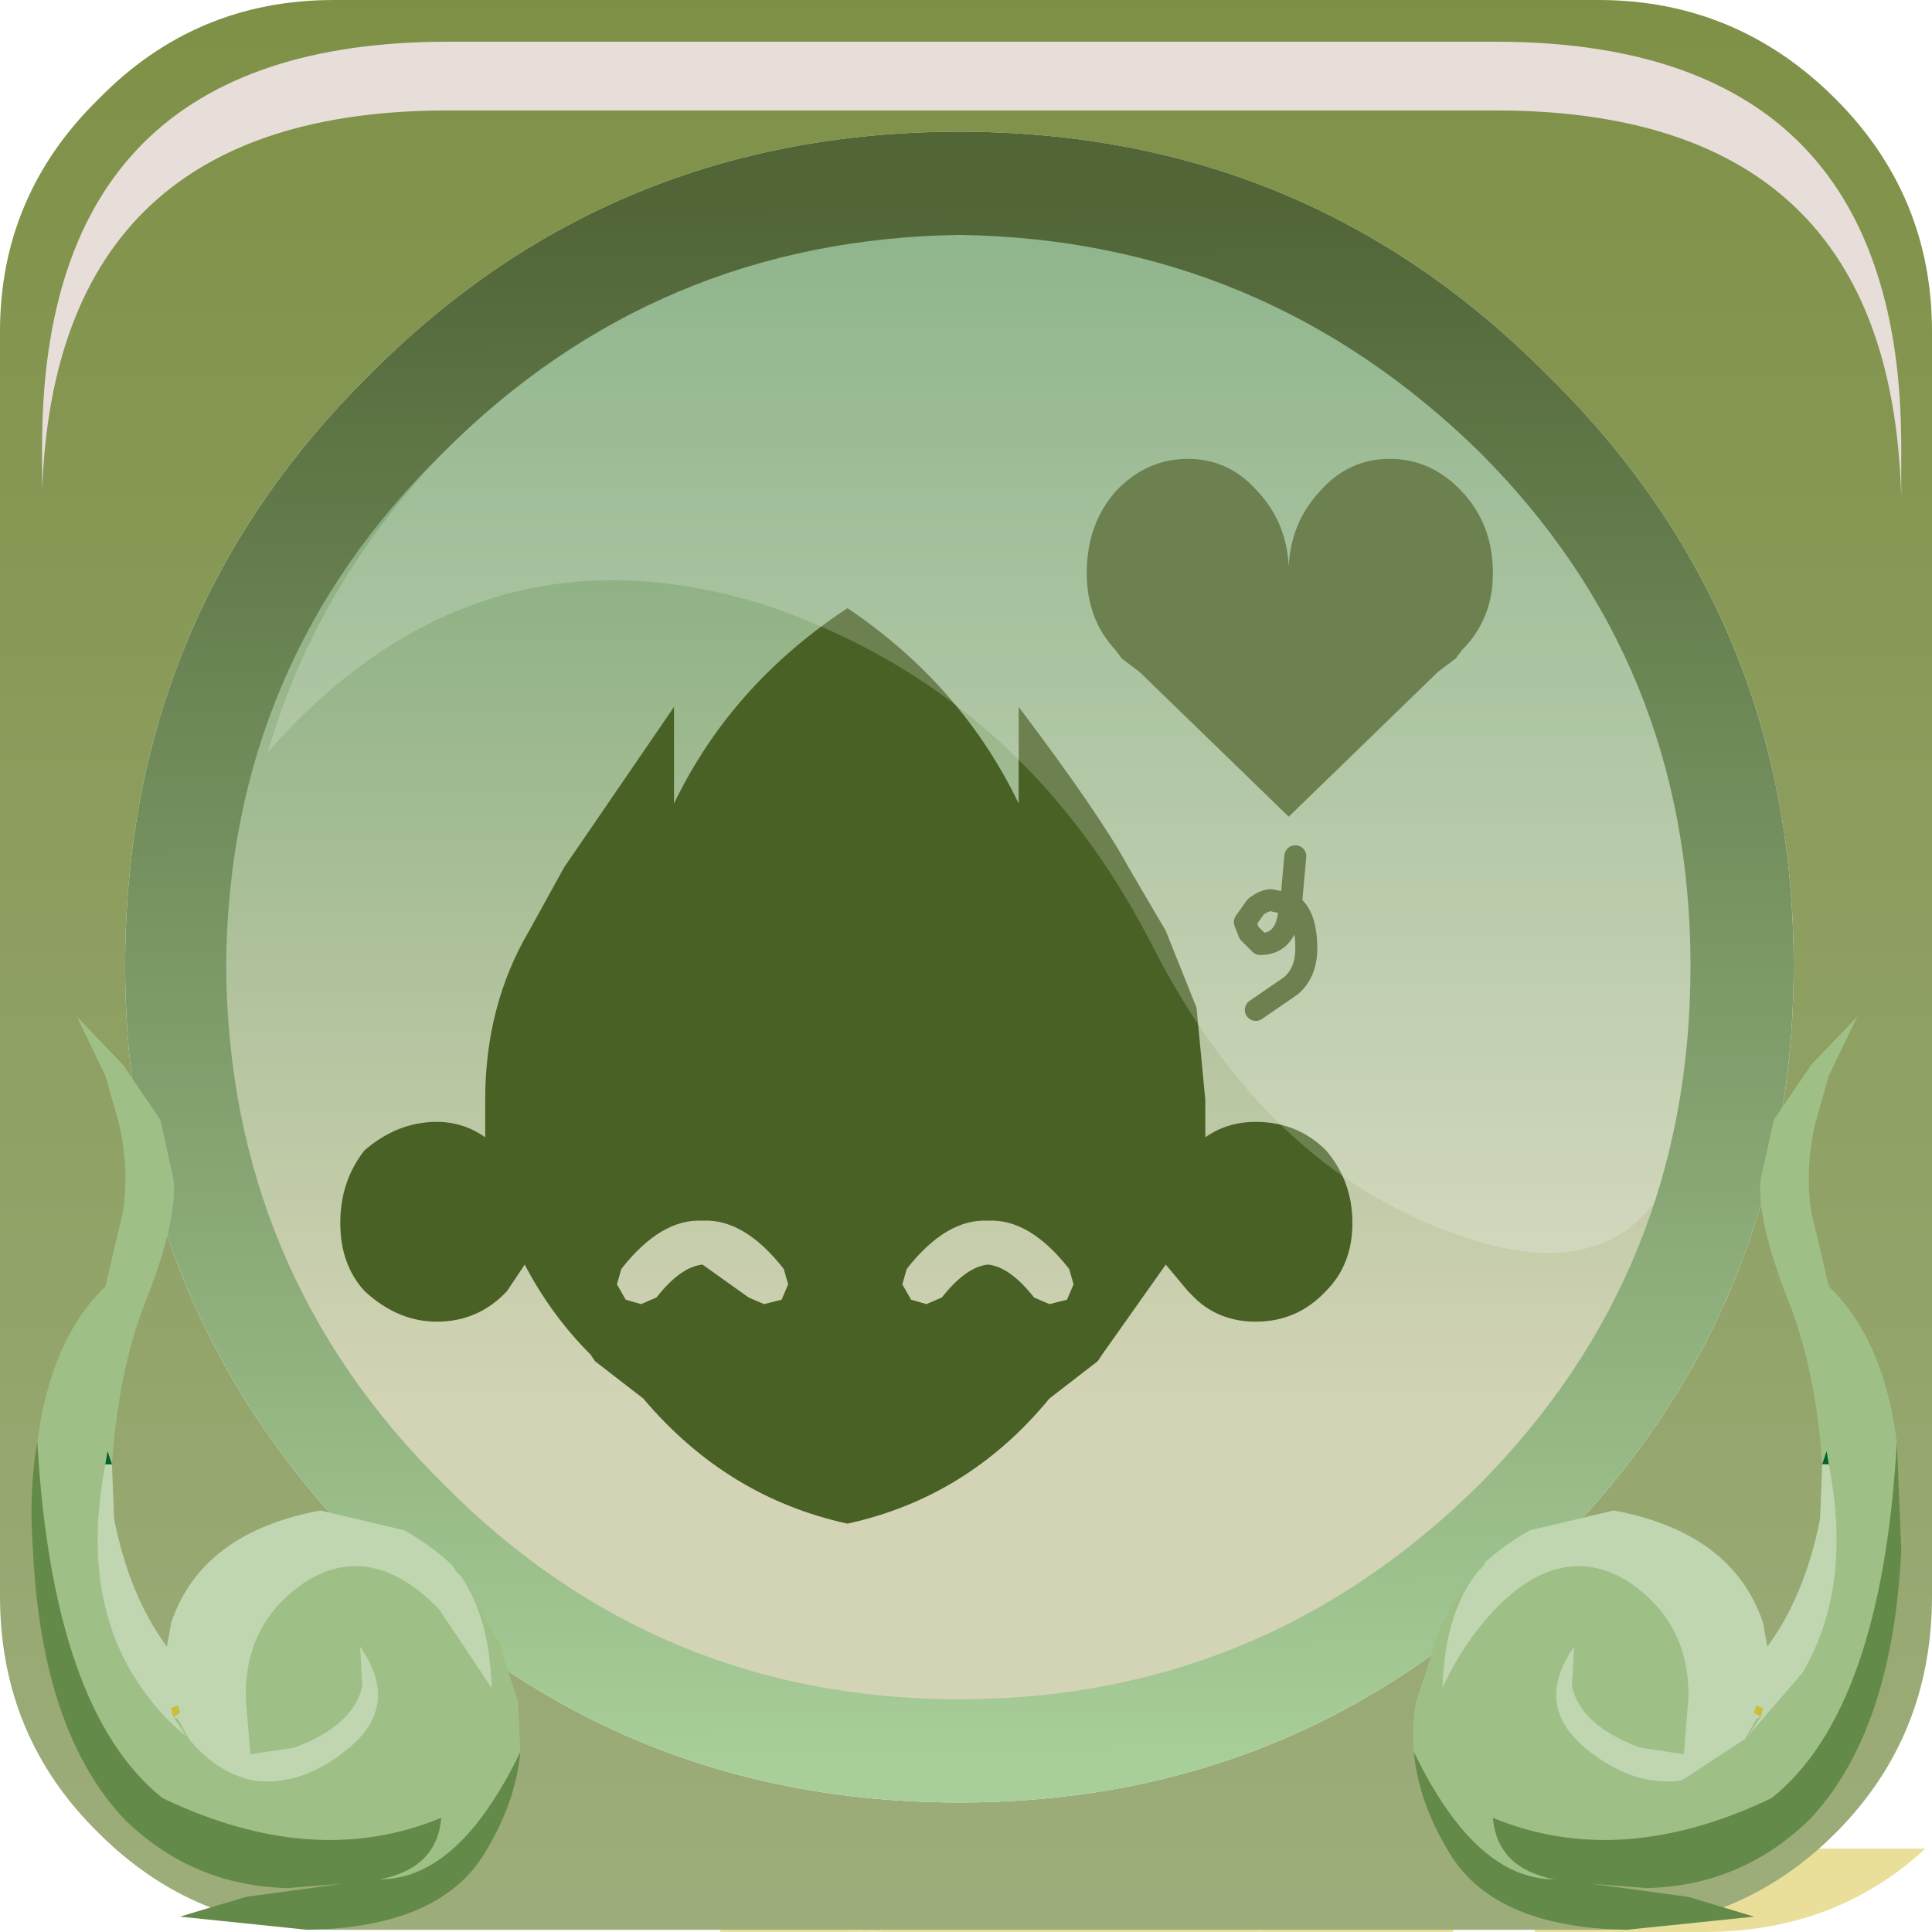 <?xml version="1.0" encoding="UTF-8" standalone="no"?>
<svg xmlns:xlink="http://www.w3.org/1999/xlink" height="44.0px" width="44.0px" xmlns="http://www.w3.org/2000/svg">
  <g transform="matrix(1.0, 0.0, 0.0, 1.0, 0.0, 0.0)">
    <use height="37.05" transform="matrix(1.0, 0.0, 0.0, 1.0, 3.4, 3.45)" width="37.2" xlink:href="#shape0"/>
    <use height="20.15" transform="matrix(1.159, 0.0, 0.0, 1.158, 6.1, 5.2)" width="28.2" xlink:href="#sprite0"/>
    <use height="44.0" transform="matrix(1.0, 0.0, 0.0, 1.0, 0.0, 0.0)" width="44.0" xlink:href="#shape2"/>
    <use height="0.0" transform="matrix(1.212, 0.0, 0.0, 1.211, 1.0, 0.95)" width="0.0" xlink:href="#sprite1"/>
    <use height="20.8" transform="matrix(1.0, 0.0, 0.0, 1.0, 0.7, 23.15)" width="42.65" xlink:href="#shape3"/>
    <use height="8.6" transform="matrix(1.208, 0.0, 0.0, 1.204, 0.959, 0.95)" width="35.05" xlink:href="#sprite2"/>
  </g>
  <defs>
    <g id="shape0" transform="matrix(1.0, 0.0, 0.0, 1.0, -3.4, -3.45)">
      <path d="M40.6 22.0 Q40.6 29.7 35.2 35.15 29.75 40.5 22.05 40.5 14.3 40.5 8.85 35.15 3.4 29.7 3.4 22.0 3.4 14.3 8.85 8.9 14.3 3.45 22.05 3.45 29.75 3.45 35.2 8.9 40.6 14.35 40.6 22.0" fill="url(#gradient0)" fill-rule="evenodd" stroke="none"/>
      <path d="M31.65 10.45 Q32.6 10.45 33.3 11.2 34.0 11.95 34.0 13.05 34.0 14.1 33.3 14.8 L33.15 15.0 32.75 15.3 29.35 18.6 25.95 15.3 25.55 15.0 25.4 14.8 Q24.75 14.1 24.75 13.05 24.75 11.95 25.4 11.2 26.1 10.45 27.05 10.45 28.0 10.45 28.65 11.2 29.3 11.9 29.35 12.9 29.4 11.9 30.05 11.2 30.7 10.45 31.65 10.45 M23.2 16.1 Q25.05 18.55 25.7 19.75 L26.55 21.2 27.25 22.95 27.45 25.05 27.45 25.9 Q27.95 25.55 28.6 25.55 29.55 25.55 30.2 26.2 30.8 26.9 30.8 27.85 30.8 28.8 30.2 29.4 29.55 30.1 28.6 30.1 27.8 30.1 27.25 29.6 L27.05 29.4 26.55 28.8 25.1 30.85 25.0 31.0 23.9 31.85 Q22.05 34.1 19.3 34.7 16.55 34.1 14.65 31.85 L13.55 31.0 13.45 30.85 Q12.55 29.95 11.95 28.8 L11.55 29.4 Q10.9 30.1 9.95 30.1 9.05 30.1 8.3 29.4 7.75 28.8 7.75 27.85 7.75 26.9 8.3 26.2 9.05 25.55 9.95 25.55 10.55 25.55 11.05 25.9 L11.05 25.05 Q11.05 22.9 12.05 21.2 L12.85 19.75 15.35 16.1 15.35 18.3 Q16.65 15.6 19.3 13.85 21.9 15.6 23.2 18.3 L23.2 16.1 M17.85 28.9 Q16.95 27.75 16.0 27.8 15.05 27.75 14.15 28.9 L14.05 29.25 14.25 29.6 14.6 29.7 14.95 29.55 Q15.5 28.85 16.0 28.8 L17.05 29.55 17.4 29.7 17.8 29.6 17.95 29.25 17.85 28.9 M21.45 29.55 Q22.0 28.85 22.5 28.8 23.0 28.85 23.55 29.55 L23.9 29.7 24.3 29.6 24.45 29.25 24.35 28.9 Q23.45 27.75 22.5 27.8 21.55 27.75 20.65 28.9 L20.55 29.25 20.75 29.6 21.1 29.7 21.45 29.55" fill="#496125" fill-rule="evenodd" stroke="none"/>
      <path d="M28.6 23.0 L29.4 22.45 Q29.75 22.15 29.75 21.6 29.75 20.85 29.4 20.6 L29.35 20.85 Q29.25 21.5 28.7 21.5 L28.45 21.25 28.35 21.0 28.6 20.65 Q28.8 20.5 28.95 20.5 L29.4 20.6 29.5 19.5" fill="none" stroke="#496125" stroke-linecap="round" stroke-linejoin="round" stroke-width="0.5"/>
    </g>
    <linearGradient gradientTransform="matrix(0.0, -0.017, -0.017, 0.0, 22.0, 18.45)" gradientUnits="userSpaceOnUse" id="gradient0" spreadMethod="pad" x1="-819.2" x2="819.2">
      <stop offset="0.012" stop-color="#d3d4b5"/>
      <stop offset="1.0" stop-color="#71a26f"/>
    </linearGradient>
    <g id="sprite0" transform="matrix(1.0, 0.0, 0.0, 1.0, 0.0, 0.0)">
      <use height="20.15" transform="matrix(1.0, 0.0, 0.0, 1.0, 0.0, 0.0)" width="28.2" xlink:href="#shape1"/>
    </g>
    <g id="shape1" transform="matrix(1.0, 0.0, 0.0, 1.0, 0.0, 0.0)">
      <path d="M27.65 18.45 L27.4 18.95 Q26.2 20.8 23.4 19.8 19.6 18.5 17.35 14.05 14.8 9.1 9.75 7.4 4.1 5.65 0.0 10.3 1.0 6.85 3.7 4.15 7.2 0.65 11.9 0.05 L14.8 0.05 18.4 0.65 Q21.55 1.65 24.05 4.15 28.2 8.3 28.2 14.25 28.2 16.45 27.65 18.45" fill="#ffffff" fill-opacity="0.196" fill-rule="evenodd" stroke="none"/>
    </g>
    <g id="shape2" transform="matrix(1.0, 0.0, 0.0, 1.0, 0.0, 0.0)">
      <path d="M20.1 44.0 L16.4 44.0 16.4 42.95 Q18.0 43.95 20.1 44.0 M28.7 42.1 L33.1 42.1 33.1 44.0 28.7 44.0 28.7 42.1" fill="url(#gradient1)" fill-rule="evenodd" stroke="none"/>
      <path d="M20.1 44.0 Q18.0 43.95 16.4 42.95 L15.3 42.1 28.7 42.1 28.7 44.0 20.1 44.0" fill="url(#gradient2)" fill-rule="evenodd" stroke="none"/>
      <path d="M43.85 42.1 Q41.8 44.0 38.8 44.0 L34.95 44.0 34.95 42.1 43.85 42.1" fill="url(#gradient3)" fill-rule="evenodd" stroke="none"/>
      <path d="M36.4 0.0 Q39.55 0.0 41.8 2.25 44.0 4.45 44.0 7.55 L44.0 36.35 Q44.0 39.55 41.8 41.75 39.6 43.95 36.4 43.95 L7.6 43.95 Q4.45 43.95 2.25 41.75 0.0 39.55 0.0 36.35 L0.0 7.55 Q0.0 4.45 2.25 2.25 4.45 0.0 7.6 0.0 L36.4 0.0 M35.25 8.55 Q29.75 3.0 21.85 3.0 13.9 3.0 8.4 8.55 2.85 14.05 2.85 22.0 2.85 29.85 8.4 35.4 13.9 41.05 21.85 41.05 29.75 41.05 35.25 35.4 40.85 29.85 40.85 22.0 40.85 14.05 35.25 8.55" fill="url(#gradient4)" fill-rule="evenodd" stroke="none"/>
      <path d="M35.25 8.55 Q40.85 14.05 40.85 22.0 40.85 29.85 35.25 35.4 29.75 41.05 21.85 41.05 13.9 41.05 8.4 35.4 2.85 29.85 2.85 22.0 2.85 14.05 8.4 8.55 13.9 3.0 21.85 3.0 29.75 3.0 35.25 8.55 M33.7 10.3 Q28.75 5.45 21.85 5.35 14.95 5.45 10.1 10.3 5.2 15.1 5.15 22.0 5.2 28.95 10.1 33.8 14.95 38.7 21.85 38.7 28.75 38.7 33.7 33.8 38.5 28.95 38.5 22.0 38.5 15.1 33.7 10.3" fill="url(#gradient5)" fill-rule="evenodd" stroke="none"/>
    </g>
    <linearGradient gradientTransform="matrix(0.0, -0.055, -0.055, 0.0, 22.45, 18.3)" gradientUnits="userSpaceOnUse" id="gradient1" spreadMethod="pad" x1="-819.2" x2="819.2">
      <stop offset="0.012" stop-color="#e8e1b7"/>
      <stop offset="1.0" stop-color="#eed731"/>
    </linearGradient>
    <linearGradient gradientTransform="matrix(0.0, -0.055, -0.055, 0.0, 34.75, 18.3)" gradientUnits="userSpaceOnUse" id="gradient2" spreadMethod="pad" x1="-819.2" x2="819.2">
      <stop offset="0.012" stop-color="#e8e1b7"/>
      <stop offset="1.0" stop-color="#eed731"/>
    </linearGradient>
    <linearGradient gradientTransform="matrix(0.0, -0.055, -0.055, 0.0, 24.35, 18.3)" gradientUnits="userSpaceOnUse" id="gradient3" spreadMethod="pad" x1="-819.2" x2="819.2">
      <stop offset="0.012" stop-color="#e8e1b7"/>
      <stop offset="1.0" stop-color="#eed731"/>
    </linearGradient>
    <linearGradient gradientTransform="matrix(0.0, -0.028, -0.055, 0.0, 22.6, 21.9)" gradientUnits="userSpaceOnUse" id="gradient4" spreadMethod="pad" x1="-819.2" x2="819.2">
      <stop offset="0.012" stop-color="#9dae7c"/>
      <stop offset="1.0" stop-color="#7e8f45"/>
    </linearGradient>
    <linearGradient gradientTransform="matrix(1.0E-4, 0.022, -0.023, 1.0E-4, 21.9, 22.25)" gradientUnits="userSpaceOnUse" id="gradient5" spreadMethod="pad" x1="-819.2" x2="819.2">
      <stop offset="0.012" stop-color="#516537"/>
      <stop offset="1.0" stop-color="#a8ce99"/>
    </linearGradient>
    <g id="shape3" transform="matrix(1.0, 0.0, 0.0, 1.0, -0.7, -23.15)">
      <path d="M0.85 32.85 Q1.15 30.5 2.4 29.3 L2.8 27.6 Q2.95 26.6 2.7 25.55 L2.4 24.5 1.75 23.15 2.8 24.25 3.65 25.5 3.95 26.85 Q4.05 27.75 3.35 29.55 2.7 31.15 2.55 33.35 L2.45 33.05 2.4 33.35 Q1.85 36.15 3.0 38.1 3.55 39.0 4.25 39.55 L3.95 39.1 4.05 39.15 4.3 39.6 Q4.9 40.35 5.75 40.55 6.85 40.7 7.9 39.85 9.15 38.85 8.2 37.5 L8.25 38.4 Q8.05 39.3 6.7 39.8 L5.7 39.95 5.7 39.9 5.6 38.7 Q5.55 36.95 7.0 36.0 8.5 35.1 10.0 36.65 L11.2 38.45 Q11.15 36.85 10.5 35.9 L11.4 37.45 11.35 37.45 11.5 37.85 11.8 38.75 11.85 39.9 Q10.45 42.8 8.65 42.8 9.95 42.55 10.05 41.4 7.15 42.6 3.7 40.95 1.2 38.95 0.85 32.85" fill="#9ec087" fill-rule="evenodd" stroke="none"/>
      <path d="M2.55 33.35 L2.6 34.6 Q2.95 36.35 3.8 37.5 L3.9 36.95 Q4.6 34.9 7.3 34.4 L9.2 34.85 Q9.75 35.15 10.25 35.6 L10.3 35.65 10.4 35.8 10.5 35.9 Q11.15 36.85 11.2 38.45 L10.0 36.65 Q8.5 35.1 7.0 36.0 5.55 36.95 5.6 38.7 L5.7 39.9 5.7 39.95 6.7 39.8 Q8.05 39.3 8.25 38.4 L8.2 37.5 Q9.15 38.85 7.9 39.85 6.85 40.7 5.75 40.55 4.9 40.35 4.3 39.6 L4.05 39.15 3.95 39.1 4.25 39.55 Q3.55 39.0 3.0 38.1 1.85 36.15 2.4 33.35 L2.55 33.35 M3.95 39.1 L4.1 39.0 4.05 38.85 3.9 38.9 3.95 39.1" fill="#c0d6b1" fill-rule="evenodd" stroke="none"/>
      <path d="M2.4 33.35 L2.45 33.05 2.55 33.35 2.4 33.35" fill="#00632e" fill-rule="evenodd" stroke="none"/>
      <path d="M11.85 39.9 Q11.75 41.0 11.1 42.1 10.1 43.9 7.0 43.95 L4.1 43.65 5.6 43.2 7.8 42.9 6.55 43.0 Q4.4 42.95 2.85 41.45 0.95 39.45 0.75 35.3 0.65 33.95 0.85 32.85 1.2 38.95 3.7 40.95 7.15 42.6 10.05 41.4 9.95 42.55 8.65 42.8 10.45 42.8 11.85 39.9" fill="#648a4a" fill-rule="evenodd" stroke="none"/>
      <path d="M3.95 39.1 L3.9 38.9 4.05 38.85 4.1 39.0 3.95 39.1" fill="#ccbf38" fill-rule="evenodd" stroke="none"/>
      <path d="M11.4 37.45 L11.5 37.85 11.35 37.45 11.4 37.45" fill="url(#gradient6)" fill-rule="evenodd" stroke="none"/>
      <path d="M41.5 33.35 Q41.35 31.15 40.7 29.55 40.0 27.75 40.1 26.85 L40.4 25.5 41.25 24.25 42.3 23.15 41.65 24.5 41.35 25.55 Q41.1 26.6 41.25 27.6 L41.65 29.3 Q42.9 30.5 43.2 32.85 42.85 38.95 40.35 40.95 36.9 42.6 34.0 41.4 34.1 42.55 35.4 42.8 33.6 42.8 32.2 39.9 32.15 39.3 32.25 38.75 L32.55 37.85 32.7 37.45 32.65 37.45 Q32.95 36.55 33.65 35.8 32.9 36.75 32.85 38.45 33.3 37.45 34.05 36.65 35.55 35.1 37.05 36.0 38.5 36.95 38.45 38.7 L38.35 39.9 38.35 39.95 37.35 39.8 Q36.0 39.3 35.8 38.4 L35.85 37.5 Q34.9 38.85 36.15 39.85 37.2 40.7 38.3 40.55 L39.75 39.6 40.0 39.15 40.1 39.1 39.8 39.55 41.05 38.1 Q42.2 36.15 41.65 33.35 L41.6 33.05 41.5 33.35" fill="#9ec087" fill-rule="evenodd" stroke="none"/>
      <path d="M32.2 39.9 Q33.6 42.8 35.4 42.8 34.1 42.55 34.0 41.4 36.9 42.6 40.35 40.95 42.85 38.95 43.2 32.85 L43.3 35.3 Q43.1 39.45 41.2 41.45 39.65 42.95 37.5 43.0 L36.25 42.9 38.45 43.2 39.95 43.65 37.05 43.95 Q33.95 43.9 32.95 42.1 32.3 41.0 32.2 39.9" fill="#648a4a" fill-rule="evenodd" stroke="none"/>
      <path d="M41.5 33.35 L41.6 33.05 41.65 33.35 41.5 33.35" fill="#00632e" fill-rule="evenodd" stroke="none"/>
      <path d="M41.65 33.35 Q42.2 36.15 41.05 38.1 L39.8 39.55 40.1 39.1 40.0 39.15 39.75 39.6 38.3 40.55 Q37.2 40.7 36.15 39.85 34.9 38.85 35.85 37.5 L35.8 38.4 Q36.0 39.3 37.35 39.8 L38.35 39.95 38.35 39.9 38.45 38.7 Q38.5 36.95 37.05 36.0 35.55 35.1 34.05 36.65 33.3 37.45 32.85 38.45 32.9 36.75 33.65 35.8 L33.8 35.65 33.8 35.6 Q34.3 35.15 34.85 34.85 L36.75 34.4 Q39.45 34.9 40.15 36.95 L40.25 37.5 Q41.1 36.35 41.45 34.6 L41.5 33.35 41.65 33.35 M40.1 39.1 L40.15 38.9 40.0 38.85 39.95 39.0 40.1 39.1" fill="#c0d6b1" fill-rule="evenodd" stroke="none"/>
      <path d="M40.1 39.1 L39.95 39.0 40.0 38.85 40.15 38.9 40.1 39.1" fill="#ccbf38" fill-rule="evenodd" stroke="none"/>
      <path d="M32.65 37.45 L32.7 37.45 32.55 37.85 32.65 37.45" fill="url(#gradient7)" fill-rule="evenodd" stroke="none"/>
    </g>
    <linearGradient gradientTransform="matrix(0.0, -0.025, -0.025, 0.0, 6.1, 31.4)" gradientUnits="userSpaceOnUse" id="gradient6" spreadMethod="pad" x1="-819.2" x2="819.2">
      <stop offset="0.012" stop-color="#bed9a5"/>
      <stop offset="1.0" stop-color="#739416"/>
    </linearGradient>
    <linearGradient gradientTransform="matrix(0.0, -0.025, 0.025, 0.0, 37.9, 31.4)" gradientUnits="userSpaceOnUse" id="gradient7" spreadMethod="pad" x1="-819.2" x2="819.2">
      <stop offset="0.012" stop-color="#bed9a5"/>
      <stop offset="1.0" stop-color="#739416"/>
    </linearGradient>
    <g id="sprite2" transform="matrix(1.0, 0.0, 0.0, 1.0, 0.2, 0.0)">
      <use height="8.6" transform="matrix(1.0, 0.0, 0.0, 1.0, -0.2, 0.0)" width="35.05" xlink:href="#shape4"/>
    </g>
    <g id="shape4" transform="matrix(1.0, 0.0, 0.0, 1.0, 0.2, 0.0)">
      <path d="M34.85 8.6 Q34.8 6.95 34.4 5.7 33.0 1.3 27.2 1.3 L7.45 1.3 Q0.05 1.3 -0.2 8.5 L-0.2 7.65 Q-0.2 0.0 7.45 0.0 L27.2 0.0 Q33.0 0.0 34.4 4.4 34.85 5.8 34.85 7.65 L34.85 8.6" fill="#e7deda" fill-rule="evenodd" stroke="none"/>
    </g>
  </defs>
</svg>
